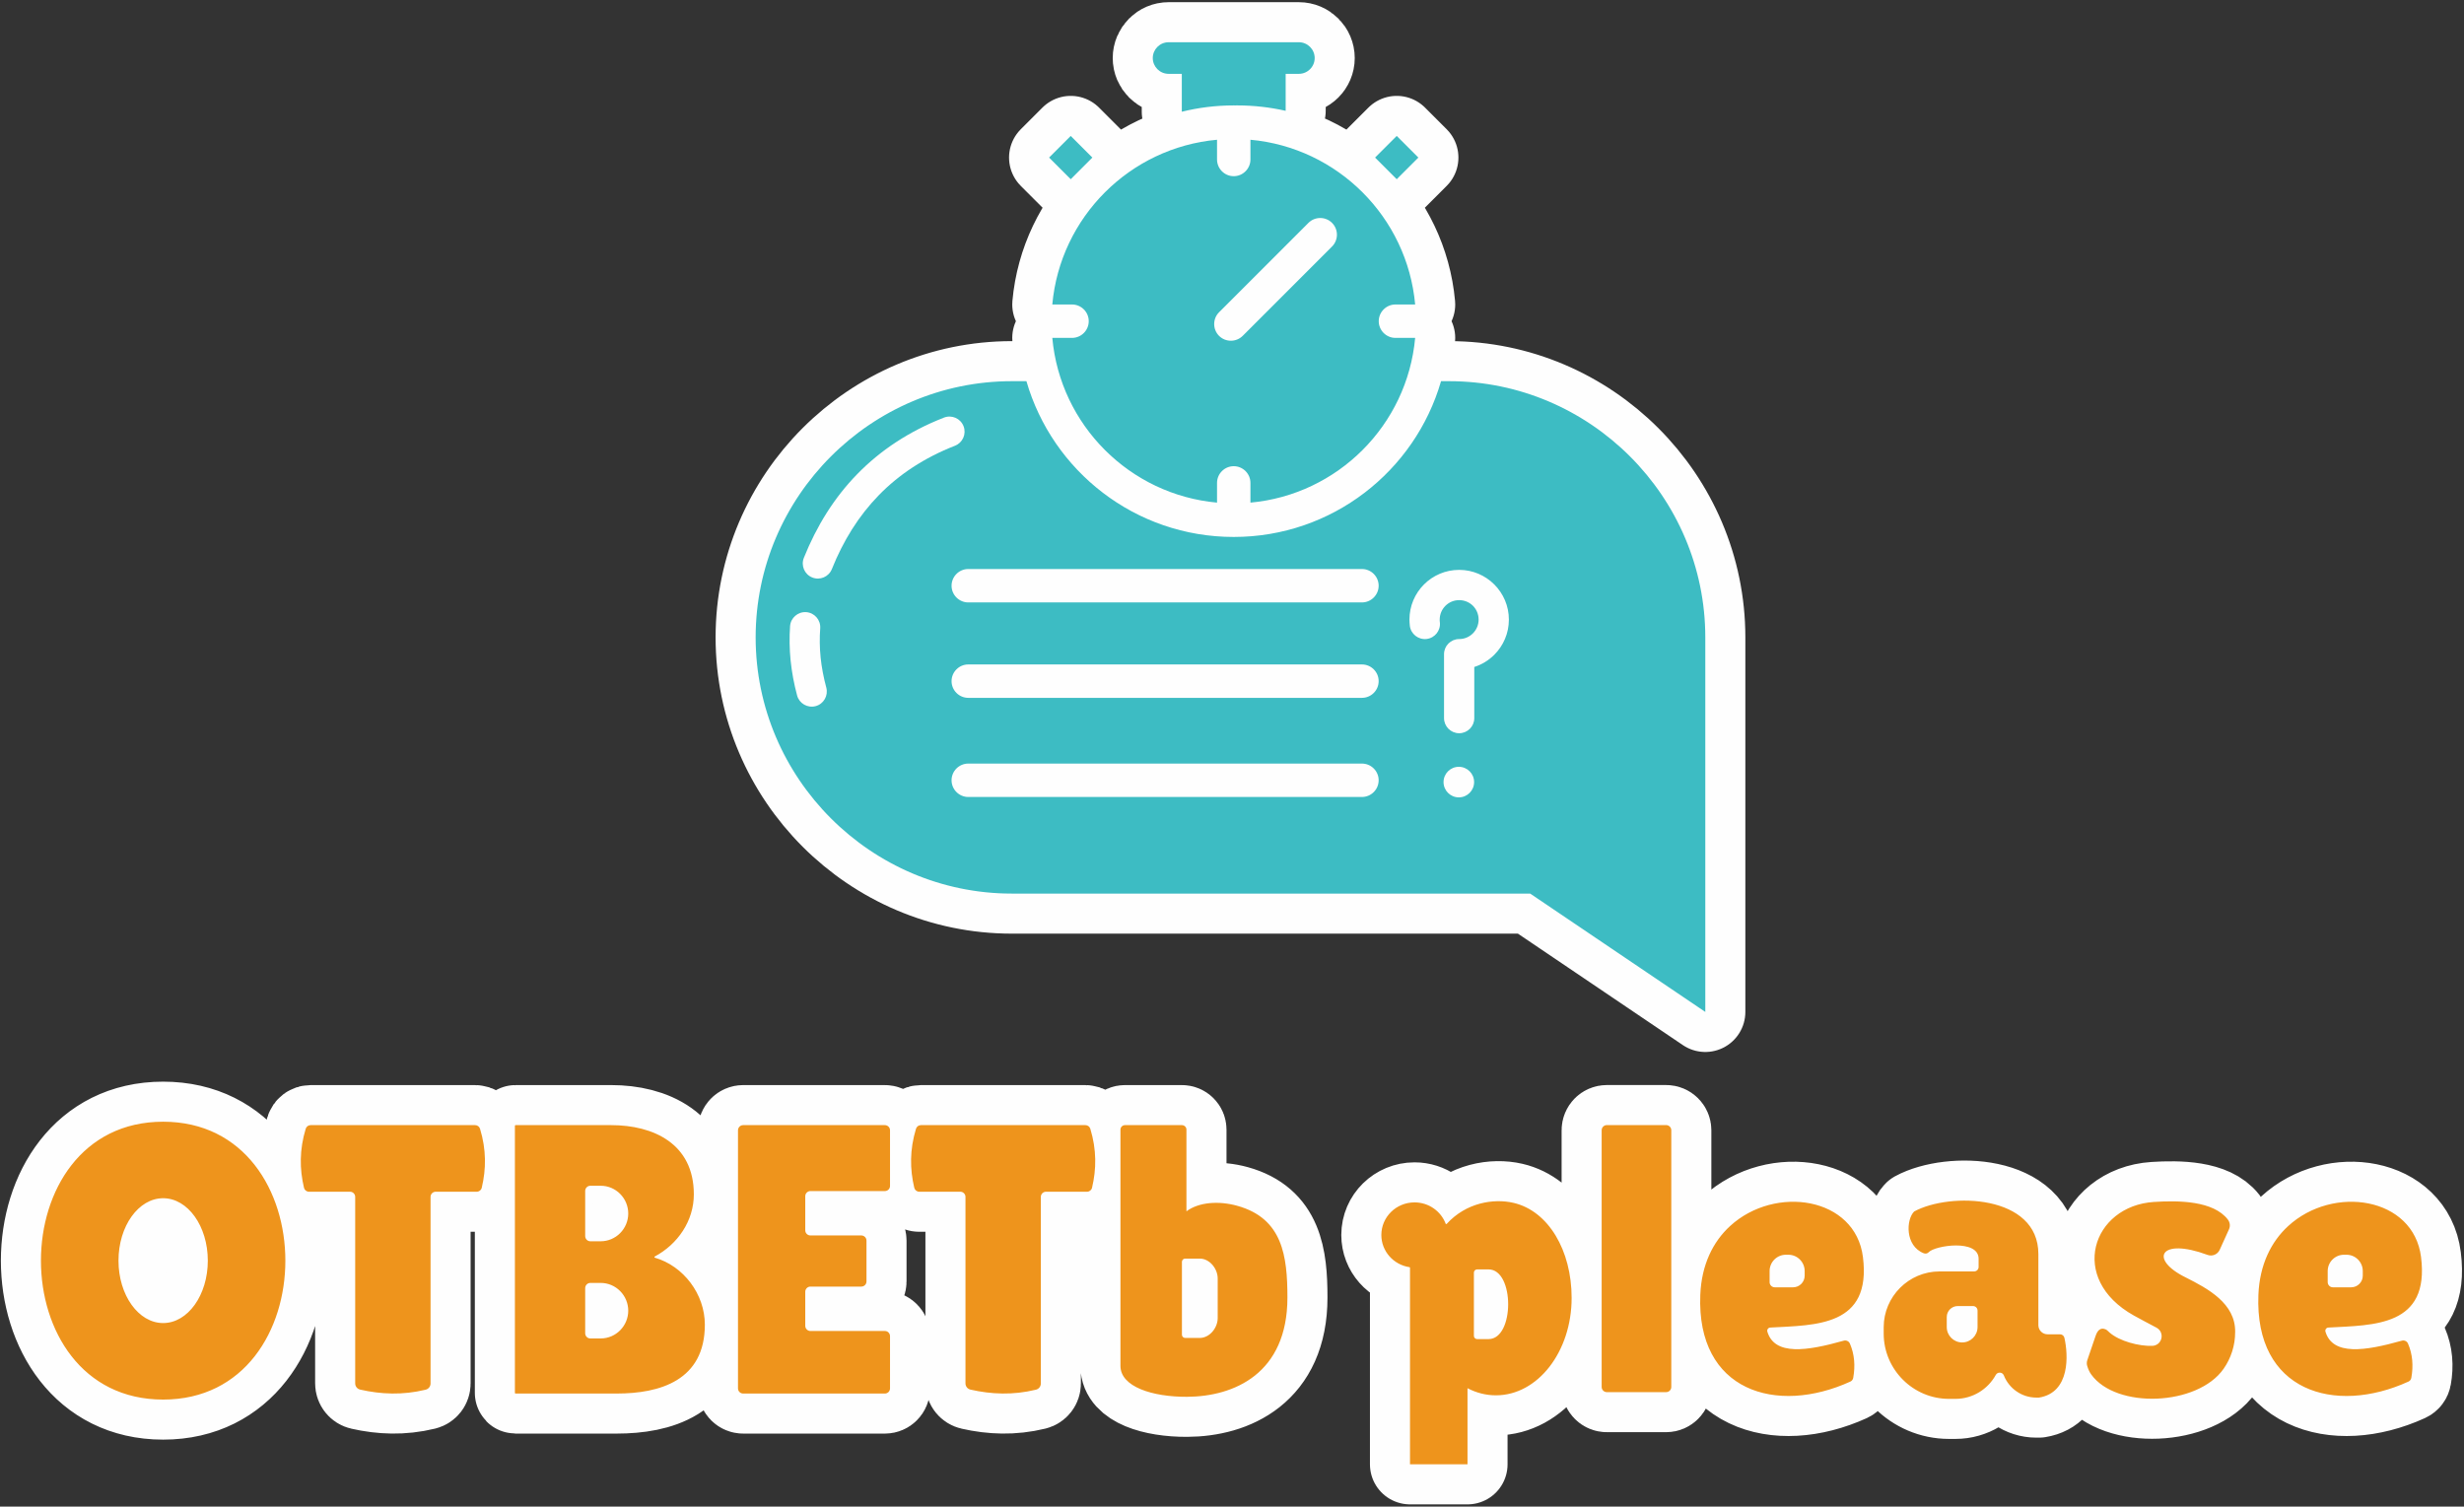 <svg width="350" height="214" viewBox="0 0 350 214" fill="none" xmlns="http://www.w3.org/2000/svg">
<rect x="0" y="0" width="350" height="214" fill="#333333" stroke="none"/>
<path fill-rule="evenodd" clip-rule="evenodd" d="M169.338 10.312H171.217H185.969H187.848C189.083 10.312 190.092 11.321 190.092 12.556C190.092 13.79 189.083 14.8 187.848 14.8H185.969V20.054C183.767 19.552 181.476 19.286 179.122 19.286L178.746 19.288L178.593 19.286C176.05 19.286 173.58 19.598 171.217 20.181V14.8H169.338C168.103 14.8 167.094 13.79 167.094 12.556C167.094 11.321 168.103 10.312 169.338 10.312ZM180.966 24.163C193.365 25.291 203.237 35.164 204.364 47.562H201.563C200.258 47.562 199.191 48.629 199.191 49.934V49.935C199.191 51.24 200.258 52.307 201.563 52.307H204.364C203.237 64.706 193.364 74.578 180.966 75.705V72.904C180.966 71.599 179.899 70.532 178.594 70.532H178.593C177.288 70.532 176.221 71.599 176.221 72.904V75.705C163.821 74.578 153.95 64.706 152.822 52.307H155.625C156.93 52.307 157.997 51.24 157.997 49.935V49.934C157.997 48.629 156.93 47.562 155.625 47.562H152.822C153.948 35.164 163.821 25.291 176.221 24.163V26.966C176.221 28.271 177.288 29.338 178.593 29.338H178.594C179.899 29.338 180.966 28.271 180.966 26.966V24.163ZM147.074 58.457H149.146C152.839 71.237 164.624 80.582 178.593 80.582C192.562 80.582 204.347 71.237 208.039 58.457H209.185C229.201 58.457 245.577 74.833 245.577 94.849V104.135V131.241V148.049L220.702 131.241H147.074C127.058 131.241 110.682 114.864 110.682 94.849C110.682 74.833 127.058 58.457 147.074 58.457ZM155.44 23.621L158.513 26.694L155.44 29.768L152.366 26.694L155.44 23.621ZM201.745 23.621L204.818 26.694L201.745 29.768L198.672 26.694L201.745 23.621Z" fill="#19676B"/>
<path fill-rule="evenodd" clip-rule="evenodd" d="M165.991 6H167.87H182.622H184.501C185.736 6 186.745 7.01 186.745 8.244C186.745 9.478 185.736 10.488 184.501 10.488H182.622V15.742C180.42 15.241 178.129 14.974 175.776 14.974L175.4 14.976L175.246 14.974C172.703 14.974 170.233 15.286 167.87 15.87V10.488H165.991C164.756 10.488 163.747 9.478 163.747 8.244C163.747 7.01 164.756 6 165.991 6ZM177.619 19.851C190.018 20.979 199.891 30.852 201.017 43.25H198.216C196.912 43.25 195.844 44.318 195.844 45.623V45.623C195.844 46.928 196.912 47.996 198.216 47.996H201.017C199.89 60.395 190.017 70.266 177.619 71.394V68.592C177.619 67.287 176.552 66.22 175.247 66.22H175.246C173.941 66.22 172.874 67.287 172.874 68.592V71.394C160.474 70.266 150.603 60.395 149.475 47.996H152.279C153.584 47.996 154.651 46.928 154.651 45.623V45.623C154.651 44.318 153.584 43.25 152.279 43.25H149.475C150.601 30.852 160.474 20.979 172.874 19.851V22.654C172.874 23.959 173.941 25.026 175.246 25.026H175.247C176.552 25.026 177.619 23.959 177.619 22.654V19.851ZM143.728 54.145H145.8C149.492 66.925 161.277 76.271 175.246 76.271C189.215 76.271 201 66.925 204.693 54.145H205.839C225.854 54.145 242.23 70.521 242.23 90.537V99.823V126.929V143.737L217.355 126.929H143.728C123.712 126.929 107.336 110.553 107.336 90.537C107.336 70.521 123.712 54.145 143.728 54.145ZM152.093 19.309L155.166 22.382L152.093 25.456L149.02 22.382L152.093 19.309ZM198.399 19.309L201.472 22.382L198.399 25.456L195.325 22.382L198.399 19.309Z" stroke="#FEFEFE" stroke-width="11.379" stroke-miterlimit="22.926" stroke-linecap="round" stroke-linejoin="round"/>
<path fill-rule="evenodd" clip-rule="evenodd" d="M165.991 6H167.87H182.622H184.501C185.736 6 186.745 7.01 186.745 8.244C186.745 9.478 185.736 10.488 184.501 10.488H182.622V15.742C180.42 15.241 178.129 14.974 175.776 14.974L175.4 14.976L175.246 14.974C172.703 14.974 170.233 15.286 167.87 15.87V10.488H165.991C164.756 10.488 163.747 9.478 163.747 8.244C163.747 7.01 164.756 6 165.991 6ZM177.619 19.851C190.018 20.979 199.891 30.852 201.017 43.25H198.216C196.912 43.25 195.844 44.318 195.844 45.623V45.623C195.844 46.928 196.912 47.996 198.216 47.996H201.017C199.89 60.395 190.017 70.266 177.619 71.394V68.592C177.619 67.287 176.552 66.22 175.247 66.22H175.246C173.941 66.22 172.874 67.287 172.874 68.592V71.394C160.474 70.266 150.603 60.395 149.475 47.996H152.279C153.584 47.996 154.651 46.928 154.651 45.623V45.623C154.651 44.318 153.584 43.25 152.279 43.25H149.475C150.601 30.852 160.474 20.979 172.874 19.851V22.654C172.874 23.959 173.941 25.026 175.246 25.026H175.247C176.552 25.026 177.619 23.959 177.619 22.654V19.851ZM143.728 54.145H145.8C149.492 66.925 161.277 76.271 175.246 76.271C189.215 76.271 201 66.925 204.693 54.145H205.839C225.854 54.145 242.23 70.521 242.23 90.537V99.823V126.929V143.737L217.355 126.929H143.728C123.712 126.929 107.336 110.553 107.336 90.537C107.336 70.521 123.712 54.145 143.728 54.145ZM152.093 19.309L155.166 22.382L152.093 25.456L149.02 22.382L152.093 19.309ZM198.399 19.309L201.472 22.382L198.399 25.456L195.325 22.382L198.399 19.309Z" fill="#3DBCC3"/>
<path fill-rule="evenodd" clip-rule="evenodd" d="M112.226 88.94C112.268 88.35 112.546 87.832 112.961 87.473C113.376 87.112 113.93 86.91 114.519 86.951C115.109 86.993 115.627 87.272 115.987 87.686C116.347 88.101 116.549 88.655 116.508 89.244C116.457 89.936 116.437 90.627 116.446 91.312C116.455 92.003 116.496 92.698 116.565 93.388C116.636 94.085 116.74 94.792 116.875 95.507C117.006 96.212 117.174 96.936 117.372 97.674C117.524 98.246 117.43 98.828 117.155 99.303C116.881 99.778 116.424 100.151 115.852 100.303C115.281 100.454 114.699 100.36 114.224 100.086C113.748 99.811 113.376 99.354 113.224 98.783C113.004 97.964 112.815 97.136 112.66 96.304C112.507 95.477 112.387 94.649 112.303 93.824C112.219 92.993 112.171 92.168 112.158 91.358C112.146 90.54 112.168 89.73 112.226 88.94ZM207.22 108.92C208.419 108.92 209.391 109.893 209.391 111.091C209.391 112.29 208.419 113.262 207.22 113.262C206.022 113.262 205.049 112.29 205.049 111.091C205.049 109.893 206.022 108.92 207.22 108.92ZM205.118 93.136V92.923C205.118 91.737 206.081 90.774 207.267 90.774C208.03 90.774 208.722 90.464 209.222 89.964C209.721 89.464 210.031 88.772 210.031 88.01C210.031 87.243 209.723 86.549 209.227 86.05C208.727 85.553 208.033 85.245 207.267 85.245C206.504 85.245 205.812 85.555 205.313 86.054C204.813 86.555 204.503 87.247 204.503 88.01L204.504 88.193L204.525 88.368C204.669 89.545 203.83 90.618 202.654 90.761C201.477 90.905 200.404 90.066 200.26 88.889L200.223 88.446L200.205 88.01C200.205 86.059 200.996 84.292 202.273 83.015C203.55 81.738 205.316 80.947 207.267 80.947C209.211 80.947 210.975 81.738 212.253 83.015L212.262 83.024C213.538 84.301 214.329 86.065 214.329 88.01C214.329 89.96 213.538 91.727 212.262 93.003C211.475 93.79 210.502 94.392 209.416 94.739V102.002C209.416 103.188 208.453 104.151 207.267 104.151C206.081 104.151 205.118 103.188 205.118 102.002V93.136ZM195.832 110.833V110.834C195.832 112.139 194.764 113.207 193.46 113.207H137.538C136.234 113.207 135.165 112.139 135.165 110.834V110.833C135.165 109.528 136.233 108.461 137.538 108.461H193.46C194.765 108.461 195.832 109.53 195.832 110.833ZM195.832 83.198V83.198C195.832 84.503 194.764 85.571 193.46 85.571H137.538C136.234 85.571 135.165 84.504 135.165 83.198V83.198C135.165 81.893 136.233 80.825 137.538 80.825H193.46C194.765 80.825 195.832 81.894 195.832 83.198ZM195.832 96.752V96.753C195.832 98.057 194.764 99.125 193.46 99.125H137.538C136.234 99.125 135.165 98.058 135.165 96.753V96.752C135.165 95.447 136.233 94.38 137.538 94.38H193.46C194.765 94.38 195.832 95.449 195.832 96.752ZM134.089 59.318C134.639 59.103 135.228 59.132 135.73 59.351C136.232 59.571 136.652 59.984 136.867 60.535C137.082 61.084 137.054 61.673 136.834 62.175C136.615 62.677 136.202 63.098 135.651 63.313C133.459 64.169 131.468 65.193 129.667 66.371C127.867 67.547 126.257 68.876 124.83 70.341C123.396 71.812 122.13 73.434 121.023 75.185C119.918 76.938 118.967 78.827 118.163 80.836C117.944 81.382 117.521 81.793 117.016 82.009C116.512 82.223 115.925 82.248 115.376 82.028C114.829 81.809 114.418 81.386 114.202 80.881C113.989 80.377 113.964 79.79 114.183 79.241C115.088 76.981 116.162 74.85 117.419 72.864C118.676 70.877 120.119 69.034 121.758 67.353C123.403 65.664 125.245 64.138 127.294 62.796C129.34 61.455 131.602 60.289 134.089 59.318Z" fill="#FEFEFE"/>
<path fill-rule="evenodd" clip-rule="evenodd" d="M189.211 31.658V31.66C190.134 32.582 190.134 34.091 189.211 35.014L176.518 47.708C175.596 48.628 174.085 48.63 173.163 47.708L173.162 47.707C172.24 46.784 172.24 45.275 173.162 44.352L185.856 31.659C186.778 30.736 188.288 30.735 189.211 31.658Z" fill="#FEFEFE"/>
<path d="M23.163 156.282C30.815 156.282 36.318 159.915 39.676 165.147C39.674 164.964 39.675 164.78 39.679 164.595L39.679 164.584C39.711 162.923 39.971 161.22 40.506 159.456C40.749 158.657 41.232 157.988 41.866 157.519C42.509 157.043 43.288 156.77 44.112 156.77H67.476C68.301 156.77 69.08 157.044 69.723 157.519C70.028 157.745 70.297 158.017 70.522 158.326C70.656 158.1 70.814 157.895 70.989 157.717C71.54 157.159 72.369 156.77 73.218 156.77H86.814C94.303 156.77 101.594 160.185 101.594 169.649C101.594 172.084 100.872 174.371 99.632 176.342C99.244 176.959 98.804 177.544 98.319 178.092C99.152 178.774 99.9 179.557 100.543 180.419C101.007 181.04 101.417 181.703 101.768 182.399V160.551C101.768 159.508 102.192 158.562 102.876 157.878C103.561 157.194 104.506 156.77 105.549 156.77H125.681C126.671 156.77 127.572 157.151 128.246 157.774C128.344 157.683 128.447 157.598 128.554 157.519C129.197 157.043 129.976 156.77 130.8 156.77H154.164C154.989 156.77 155.766 157.042 156.411 157.519C156.622 157.675 156.816 157.853 156.99 158.051C157.05 157.982 157.111 157.915 157.176 157.851C157.843 157.184 158.766 156.77 159.784 156.77H167.877C168.883 156.77 169.801 157.183 170.473 157.851L170.491 157.869C171.155 158.54 171.567 159.456 171.567 160.459V167.866C173.179 167.717 174.905 167.89 176.542 168.344C180.807 169.524 183.187 171.942 184.515 175.072C185.704 177.874 185.91 181.04 185.91 184.314C185.91 189.994 184.064 194.006 181.286 196.75C177.826 200.169 173.023 201.425 168.609 201.444L168.496 201.444V201.456C165.694 201.456 162.941 201.013 160.817 200.118C157.966 198.917 156.118 196.916 156.107 194.038V194.026H156.094V194.014H156.107L156.107 179.162C156.099 179.07 156.094 178.976 156.094 178.881V171.913C155.576 172.179 154.998 172.326 154.395 172.326H150.885V196.51C150.885 197.424 150.574 198.274 150.036 198.957C149.505 199.632 148.75 200.131 147.852 200.351C145.974 200.809 144.14 201 142.343 200.979L142.328 200.978C140.549 200.956 138.836 200.729 137.174 200.352C136.265 200.147 135.492 199.646 134.945 198.961C134.848 198.839 134.762 198.712 134.686 198.58C134.298 197.963 134.08 197.247 134.08 196.495V172.326H130.569C129.707 172.326 128.892 172.024 128.232 171.503L128.078 171.375C127.426 171.911 126.591 172.233 125.681 172.233H117.423V172.44H122.337C123.381 172.44 124.326 172.864 125.01 173.548C125.694 174.232 126.118 175.177 126.118 176.221V182.02C126.118 183.063 125.694 184.009 125.01 184.693C124.326 185.377 123.381 185.801 122.337 185.801H117.423V186.008H125.681C126.725 186.008 127.67 186.433 128.354 187.117C129.038 187.801 129.462 188.746 129.462 189.789V197.212C129.462 198.255 129.038 199.201 128.354 199.885C127.67 200.569 126.725 200.993 125.681 200.993H105.549C104.506 200.993 103.561 200.569 102.876 199.885C102.192 199.201 101.768 198.255 101.768 197.212V194.393C100.815 196.202 99.422 197.576 97.747 198.608C94.814 200.415 91.136 200.993 87.596 200.993H73.218C72.729 200.993 72.263 200.877 71.846 200.671C71.539 200.526 71.252 200.326 70.998 200.072C70.43 199.504 70.078 198.716 70.078 197.852V171.488L70.044 171.514C69.91 171.62 69.77 171.712 69.626 171.791C69.054 172.133 68.396 172.326 67.707 172.326H64.196V196.51C64.196 197.422 63.886 198.273 63.348 198.957C62.817 199.632 62.062 200.131 61.164 200.351C59.286 200.809 57.452 201 55.656 200.979L55.641 200.978C53.861 200.956 52.148 200.729 50.486 200.352C49.587 200.15 48.819 199.648 48.269 198.961C47.713 198.266 47.392 197.407 47.392 196.495V172.326H43.881C43.47 172.326 43.07 172.257 42.692 172.129C43.278 174.38 43.572 176.727 43.572 179.066C43.572 182.161 43.059 185.27 42.032 188.151C39.292 195.841 33.005 201.85 23.163 201.85C13.321 201.85 7.034 195.841 4.294 188.151C3.268 185.27 2.754 182.161 2.754 179.066C2.754 175.972 3.267 172.862 4.294 169.982C7.034 162.291 13.321 156.282 23.163 156.282ZM211.49 201.203V207.997C211.49 209.681 210.125 211.047 208.441 211.047H200.274C198.589 211.047 197.224 209.681 197.224 207.997V182.167C196.397 181.722 195.661 181.132 195.049 180.431C193.867 179.078 193.153 177.326 193.153 175.42C193.153 173.297 194.031 171.374 195.451 169.98C196.858 168.598 198.792 167.743 200.916 167.743C202.544 167.743 204.062 168.247 205.319 169.106C205.525 169.246 205.723 169.396 205.913 169.555C206.872 168.955 207.877 168.504 208.889 168.185C211.237 167.445 213.648 167.428 215.645 167.89C218.951 168.655 221.66 170.823 223.523 173.867C223.86 174.417 224.169 174.997 224.448 175.602V160.543C224.448 159.5 224.873 158.555 225.557 157.87C226.241 157.186 227.186 156.762 228.23 156.762H236.657C237.701 156.762 238.646 157.186 239.33 157.87C240.014 158.555 240.438 159.5 240.438 160.543V176.14C241.3 174.495 242.4 173.085 243.676 171.915C246.255 169.549 249.473 168.183 252.682 167.781C254.889 167.505 257.122 167.69 259.167 168.321C261.3 168.981 263.222 170.125 264.707 171.743C266.251 173.427 267.311 175.583 267.637 178.19C267.749 179.084 267.805 179.917 267.811 180.693C268.395 180.122 269.042 179.614 269.74 179.182C268.794 178.117 268.289 176.807 268.12 175.51C267.952 174.212 268.129 172.878 268.537 171.823C268.825 171.078 269.244 170.414 269.768 169.903C269.964 169.716 270.186 169.55 270.435 169.415C272.63 168.219 275.832 167.492 279.031 167.492C281.353 167.492 283.754 167.868 285.87 168.715C288.213 169.653 290.199 171.167 291.409 173.387C292.155 174.756 292.579 176.331 292.579 178.126V186.48H292.603C293.458 186.48 294.256 186.776 294.897 187.286C295.028 187.389 295.151 187.501 295.266 187.622C295.629 186.939 296.193 186.218 297.123 185.869C296.276 184.843 295.643 183.756 295.207 182.645C294.388 180.56 294.267 178.409 294.735 176.402C295.198 174.414 296.243 172.58 297.761 171.106C299.725 169.2 302.474 167.903 305.755 167.691C307.697 167.566 310.031 167.524 312.237 167.89C314.848 168.324 317.268 169.326 318.843 171.361C319.35 172.016 319.652 172.767 319.744 173.553C319.836 174.332 319.716 175.127 319.377 175.876L318.061 178.781C317.591 179.818 316.769 180.59 315.797 181.014C316.283 181.356 316.756 181.726 317.206 182.13C317.417 182.32 317.622 182.516 317.819 182.718C318.007 180.7 318.484 178.868 319.195 177.229C320.114 175.109 321.403 173.336 322.952 171.915C325.531 169.549 328.749 168.183 331.958 167.781C334.165 167.505 336.398 167.689 338.443 168.321C340.577 168.981 342.498 170.125 343.983 171.743C345.528 173.427 346.587 175.583 346.913 178.19C347.571 183.447 346.327 186.587 344.048 188.492C344.365 188.816 344.629 189.204 344.82 189.645L344.822 189.65L344.832 189.645C345.282 190.686 345.551 191.785 345.657 192.934C345.757 194.02 345.698 195.126 345.496 196.248C345.386 196.862 345.139 197.418 344.773 197.892C344.395 198.379 343.912 198.765 343.341 199.025L343.168 199.096C339.597 200.693 335.909 201.454 332.502 201.314C329.677 201.198 327.035 200.476 324.782 199.113C322.678 197.841 320.926 196.031 319.685 193.659C319.335 194.55 318.886 195.385 318.353 196.152C317.649 197.164 316.745 198.046 315.698 198.796C313.143 200.624 309.681 201.607 306.29 201.712C302.858 201.817 299.398 201.019 296.9 199.283C296.342 198.894 295.825 198.455 295.359 197.963C294.45 199.591 292.971 200.883 290.653 201.416L290.391 201.47C290.145 201.534 289.886 201.568 289.619 201.568H289.244C287.589 201.568 286.039 201.054 284.748 200.175C284.449 199.97 284.164 199.746 283.895 199.503C283.494 199.839 283.066 200.144 282.614 200.411C281.181 201.261 279.516 201.749 277.749 201.749H276.835C273.442 201.749 270.36 200.364 268.127 198.131C267.427 197.431 266.811 196.648 266.294 195.797C266.272 195.947 266.247 196.098 266.22 196.248C266.108 196.864 265.862 197.42 265.496 197.892C265.124 198.372 264.645 198.754 264.077 199.013C260.448 200.666 256.691 201.457 253.226 201.314C250.401 201.198 247.759 200.476 245.506 199.113C243.419 197.851 241.677 196.059 240.438 193.715V197.011C240.438 198.054 240.014 199 239.33 199.684C238.646 200.368 237.701 200.792 236.657 200.792H228.23C227.186 200.792 226.241 200.368 225.557 199.684C224.873 199 224.448 198.054 224.448 197.011V192.795C223.899 193.966 223.24 195.047 222.489 196.014C219.977 199.247 216.442 201.247 212.479 201.247C212.148 201.247 211.818 201.232 211.49 201.203Z" fill="#FEFEFE"/>
<path fill-rule="evenodd" clip-rule="evenodd" d="M23.174 159.332C46.32 159.332 46.32 198.801 23.174 198.801C0.029 198.801 0.029 159.332 23.174 159.332ZM284.642 195.378C285.371 197.213 287.168 198.519 289.256 198.519C289.381 198.519 289.505 198.519 289.63 198.519C294.108 197.798 293.783 192.394 293.239 190.026C293.171 189.732 292.916 189.53 292.614 189.53C292.024 189.53 291.435 189.53 290.844 189.53C290.138 189.53 289.559 188.962 289.541 188.261V188.227V182.301V178.126C289.541 169.684 276.976 169.316 271.9 172.083C270.754 173.201 270.563 176.973 273.272 178.022C273.519 178.117 273.798 178.052 273.974 177.86C274.849 176.913 281.054 175.96 281.054 178.804V179.959C281.054 180.312 280.767 180.599 280.413 180.599H275.499H275.498C271.137 180.599 267.57 184.166 267.57 188.528V189.424C267.57 194.526 271.743 198.7 276.846 198.7H277.761C280.22 198.7 282.373 197.325 283.487 195.305C283.609 195.082 283.835 194.959 284.088 194.975C284.341 194.991 284.549 195.142 284.642 195.378ZM280.262 185.517H278.084C277.228 185.517 276.528 186.217 276.528 187.074V188.501C276.528 189.705 277.511 190.687 278.714 190.687H278.715C279.919 190.687 280.902 189.705 280.902 188.501V186.157C280.902 185.804 280.615 185.517 280.262 185.517ZM305.957 170.729C309.501 170.5 314.392 170.563 316.448 173.219C316.767 173.632 316.827 174.15 316.613 174.625L315.297 177.53C314.998 178.188 314.247 178.501 313.57 178.25C306.781 175.732 305.221 178.887 310.498 181.466C313.582 183.019 317.567 185.136 317.494 189.214C317.494 191.145 316.89 192.936 315.863 194.413C312.169 199.725 300.587 200.18 297.035 195.215C296.785 194.866 296.617 194.463 296.486 194.045C296.395 193.755 296.398 193.479 296.497 193.191L297.651 189.807C297.771 189.489 298.058 188.585 298.851 188.752C299.27 188.839 299.347 189.01 299.636 189.264C301.055 190.517 303.857 191.241 305.73 191.17C306.358 191.147 306.874 190.719 307.015 190.106C307.155 189.494 306.878 188.884 306.323 188.589C305.183 187.982 304.003 187.363 303.114 186.869C293.692 181.621 297.214 171.294 305.957 170.729ZM342.044 190.848C342.701 192.369 342.825 193.999 342.518 195.712C342.474 195.956 342.327 196.147 342.102 196.249C331.626 201.022 320.232 197.63 320.796 183.91C320.972 179.643 322.599 176.379 325.025 174.154C331.434 168.273 342.83 170.018 343.899 178.559C345.135 188.434 337.209 188.211 330.734 188.571C330.59 188.579 330.468 188.646 330.385 188.765C330.303 188.884 330.28 189.02 330.322 189.159C331.354 192.582 335.909 191.921 341.174 190.435C341.529 190.336 341.898 190.51 342.044 190.848ZM331.372 182.854H333.975C334.881 182.854 335.621 182.113 335.621 181.207V180.541C335.621 179.269 334.581 178.228 333.308 178.228H332.953C331.681 178.228 330.64 179.269 330.64 180.541V182.122C330.64 182.525 330.968 182.854 331.372 182.854ZM262.768 190.848C263.425 192.369 263.549 193.999 263.242 195.712C263.198 195.956 263.051 196.147 262.826 196.249C252.35 201.022 240.956 197.63 241.52 183.91C241.695 179.643 243.323 176.379 245.748 174.154C252.158 168.273 263.554 170.018 264.623 178.559C265.859 188.434 257.932 188.211 251.458 188.571C251.314 188.579 251.192 188.646 251.109 188.765C251.027 188.884 251.004 189.02 251.046 189.159C252.077 192.582 256.633 191.921 261.897 190.435C262.252 190.336 262.622 190.51 262.768 190.848ZM252.095 182.854H254.699C255.604 182.854 256.345 182.113 256.345 181.207V180.541C256.345 179.269 255.304 178.228 254.032 178.228H253.677C252.405 178.228 251.364 179.269 251.364 180.541V182.122C251.364 182.525 251.692 182.854 252.095 182.854ZM228.241 159.812H236.668C237.072 159.812 237.4 160.14 237.4 160.543V197.011C237.4 197.414 237.072 197.743 236.668 197.743H228.241C227.838 197.743 227.509 197.414 227.509 197.011V160.543C227.509 160.14 227.838 159.812 228.241 159.812ZM208.452 197.187V207.997H200.285V180.083C200.285 180.038 200.252 179.999 200.207 179.993C197.945 179.654 196.214 177.734 196.214 175.42C196.214 172.865 198.323 170.793 200.927 170.793C202.954 170.793 204.683 172.051 205.347 173.814C205.359 173.844 205.383 173.865 205.415 173.872C205.447 173.878 205.478 173.867 205.5 173.843C208.263 170.812 212.173 170.207 214.978 170.856C219.954 172.008 223.243 177.627 223.243 184.359C223.243 192.001 218.43 198.197 212.49 198.197C211.062 198.197 209.699 197.838 208.452 197.187ZM209.817 180.31H211.444C215.157 180.31 215.154 190.21 211.444 190.21H209.817C209.566 190.21 209.36 190.005 209.36 189.753V180.768C209.36 180.516 209.566 180.31 209.817 180.31ZM182.872 184.314C182.872 195.121 175.274 198.378 168.608 198.407C163.687 198.427 159.155 196.982 159.155 194.014L159.156 178.881H159.155V160.459C159.155 160.106 159.443 159.819 159.796 159.819H167.889C168.241 159.819 168.529 160.106 168.529 160.459V167.608V170.806C168.529 171.224 168.529 171.64 168.529 172.057C170.32 170.728 173.154 170.557 175.744 171.274C182.196 173.059 182.872 178.414 182.872 184.314ZM168.344 178.776H170.428C171.825 178.776 172.968 180.212 172.968 181.6V187.231C172.968 188.618 171.815 190.046 170.428 190.046H168.344C168.092 190.046 167.887 189.84 167.887 189.588V179.233C167.887 178.982 168.092 178.776 168.344 178.776ZM153.914 159.819H154.175C154.503 159.819 154.78 160.027 154.875 160.337C155.777 163.309 155.75 166.054 155.119 168.715C155.04 169.045 154.75 169.277 154.407 169.277H154.188H148.578C148.175 169.277 147.846 169.604 147.846 170.007V196.51C147.846 196.936 147.563 197.295 147.148 197.397C143.891 198.191 140.816 198.058 137.852 197.386C137.431 197.291 137.141 196.926 137.141 196.495V170.007C137.141 169.604 136.812 169.277 136.409 169.277H130.799H130.58C130.237 169.277 129.947 169.046 129.868 168.715C129.237 166.055 129.211 163.309 130.112 160.337C130.206 160.027 130.484 159.819 130.812 159.819C138.695 159.819 146.03 159.819 153.914 159.819ZM105.561 159.819H125.693C126.096 159.819 126.424 160.147 126.424 160.551V168.452C126.424 168.855 126.096 169.183 125.693 169.183H115.116C114.713 169.183 114.384 169.511 114.384 169.915V174.758C114.384 175.161 114.713 175.489 115.116 175.489H122.348C122.752 175.489 123.08 175.817 123.08 176.221V182.02C123.08 182.424 122.752 182.752 122.348 182.752H115.116C114.713 182.752 114.384 183.08 114.384 183.484V188.327C114.384 188.73 114.713 189.058 115.116 189.058H125.693C126.096 189.058 126.424 189.386 126.424 189.789V197.212C126.424 197.616 126.096 197.944 125.693 197.944H105.561C105.158 197.944 104.829 197.616 104.829 197.212V160.551C104.829 160.147 105.158 159.819 105.561 159.819ZM73.229 197.943H87.607C93.738 197.943 100.12 196.084 100.12 188.162V188.161C100.12 183.803 97.073 179.823 93.023 178.648C92.986 178.638 92.962 178.608 92.957 178.569C92.953 178.531 92.972 178.496 93.005 178.479C96.261 176.739 98.556 173.433 98.556 169.65V169.649C98.556 162.426 92.769 159.819 86.825 159.819H73.229C73.188 159.819 73.139 159.869 73.139 159.911V178.356V179.407V197.852C73.139 197.902 73.179 197.943 73.229 197.943ZM83.855 168.428H85.328C87.479 168.428 89.239 170.202 89.239 172.371C89.239 174.541 87.479 176.315 85.328 176.315H83.855C83.452 176.315 83.124 175.984 83.124 175.577V169.165C83.124 168.759 83.452 168.428 83.855 168.428ZM83.855 182.231H85.328C87.479 182.231 89.239 184.005 89.239 186.175C89.239 188.344 87.479 190.119 85.328 190.119H83.855C83.452 190.119 83.124 189.787 83.124 189.381V182.968C83.124 182.562 83.452 182.231 83.855 182.231ZM67.226 159.819H67.487C67.815 159.819 68.093 160.027 68.187 160.337C69.09 163.309 69.062 166.054 68.431 168.715C68.353 169.045 68.062 169.277 67.719 169.277H67.5H61.89C61.487 169.277 61.158 169.604 61.158 170.007V196.51C61.158 196.936 60.875 197.295 60.461 197.397C57.203 198.191 54.128 198.058 51.164 197.386C50.743 197.291 50.453 196.926 50.453 196.495V170.007C50.453 169.604 50.124 169.277 49.721 169.277H44.111H43.892C43.549 169.277 43.259 169.046 43.18 168.715C42.549 166.055 42.523 163.309 43.424 160.337C43.518 160.027 43.796 159.819 44.124 159.819C52.007 159.819 59.342 159.819 67.226 159.819ZM23.174 170.2C26.679 170.2 29.519 174.17 29.519 179.066C29.519 183.963 26.679 187.932 23.174 187.932C19.671 187.932 16.83 183.963 16.83 179.066C16.83 174.17 19.671 170.2 23.174 170.2Z" stroke="#FEFEFE" stroke-width="11.379" stroke-miterlimit="22.926" stroke-linecap="round" stroke-linejoin="round"/>
<path fill-rule="evenodd" clip-rule="evenodd" d="M23.174 159.332C46.32 159.332 46.32 198.801 23.174 198.801C0.029 198.801 0.029 159.332 23.174 159.332ZM284.642 195.378C285.371 197.213 287.168 198.519 289.256 198.519C289.381 198.519 289.505 198.519 289.63 198.519C294.108 197.798 293.783 192.394 293.239 190.026C293.171 189.732 292.916 189.53 292.614 189.53C292.024 189.53 291.435 189.53 290.844 189.53C290.138 189.53 289.559 188.962 289.541 188.261V188.227V182.301V178.126C289.541 169.684 276.976 169.316 271.9 172.083C270.754 173.201 270.563 176.973 273.272 178.022C273.519 178.117 273.798 178.052 273.974 177.86C274.849 176.913 281.054 175.96 281.054 178.804V179.959C281.054 180.312 280.767 180.599 280.413 180.599H275.499H275.498C271.137 180.599 267.57 184.166 267.57 188.528V189.424C267.57 194.526 271.743 198.7 276.846 198.7H277.761C280.22 198.7 282.373 197.325 283.487 195.305C283.609 195.082 283.835 194.959 284.088 194.975C284.341 194.991 284.549 195.142 284.642 195.378ZM280.262 185.517H278.084C277.228 185.517 276.528 186.217 276.528 187.074V188.501C276.528 189.705 277.511 190.687 278.714 190.687H278.715C279.919 190.687 280.902 189.705 280.902 188.501V186.157C280.902 185.804 280.615 185.517 280.262 185.517ZM305.957 170.729C309.501 170.5 314.392 170.563 316.448 173.219C316.767 173.632 316.827 174.15 316.613 174.625L315.297 177.53C314.998 178.188 314.247 178.501 313.57 178.25C306.781 175.732 305.221 178.887 310.498 181.466C313.582 183.019 317.567 185.136 317.494 189.214C317.494 191.145 316.89 192.936 315.863 194.413C312.169 199.725 300.587 200.18 297.035 195.215C296.785 194.866 296.617 194.463 296.486 194.045C296.395 193.755 296.398 193.479 296.497 193.191L297.651 189.807C297.771 189.489 298.058 188.585 298.851 188.752C299.27 188.839 299.347 189.01 299.636 189.264C301.055 190.517 303.857 191.241 305.73 191.17C306.358 191.147 306.874 190.719 307.015 190.106C307.155 189.494 306.878 188.884 306.323 188.589C305.183 187.982 304.003 187.363 303.114 186.869C293.692 181.621 297.214 171.294 305.957 170.729ZM342.044 190.848C342.701 192.369 342.825 193.999 342.518 195.712C342.474 195.956 342.327 196.147 342.102 196.249C331.626 201.022 320.232 197.63 320.796 183.91C320.972 179.643 322.599 176.379 325.025 174.154C331.434 168.273 342.83 170.018 343.899 178.559C345.135 188.434 337.209 188.211 330.734 188.571C330.59 188.579 330.468 188.646 330.385 188.765C330.303 188.884 330.28 189.02 330.322 189.159C331.354 192.582 335.909 191.921 341.174 190.435C341.529 190.336 341.898 190.51 342.044 190.848ZM331.372 182.854H333.975C334.881 182.854 335.621 182.113 335.621 181.207V180.541C335.621 179.269 334.581 178.228 333.308 178.228H332.953C331.681 178.228 330.64 179.269 330.64 180.541V182.122C330.64 182.525 330.968 182.854 331.372 182.854ZM262.768 190.848C263.425 192.369 263.549 193.999 263.242 195.712C263.198 195.956 263.051 196.147 262.826 196.249C252.35 201.022 240.956 197.63 241.52 183.91C241.695 179.643 243.323 176.379 245.748 174.154C252.158 168.273 263.554 170.018 264.623 178.559C265.859 188.434 257.932 188.211 251.458 188.571C251.314 188.579 251.192 188.646 251.109 188.765C251.027 188.884 251.004 189.02 251.046 189.159C252.077 192.582 256.633 191.921 261.897 190.435C262.252 190.336 262.622 190.51 262.768 190.848ZM252.096 182.854H254.699C255.604 182.854 256.345 182.113 256.345 181.207V180.541C256.345 179.269 255.304 178.228 254.032 178.228H253.677C252.405 178.228 251.364 179.269 251.364 180.541V182.122C251.364 182.525 251.692 182.854 252.096 182.854ZM228.241 159.812H236.668C237.072 159.812 237.4 160.14 237.4 160.543V197.011C237.4 197.414 237.072 197.743 236.668 197.743H228.241C227.838 197.743 227.509 197.414 227.509 197.011V160.543C227.509 160.14 227.838 159.812 228.241 159.812ZM208.452 197.187V207.997H200.285V180.083C200.285 180.038 200.252 179.999 200.207 179.993C197.945 179.654 196.214 177.734 196.214 175.42C196.214 172.865 198.323 170.793 200.927 170.793C202.954 170.793 204.683 172.051 205.347 173.814C205.359 173.844 205.383 173.865 205.415 173.872C205.447 173.878 205.478 173.867 205.5 173.843C208.263 170.812 212.173 170.207 214.978 170.856C219.954 172.008 223.243 177.627 223.243 184.359C223.243 192.001 218.43 198.197 212.49 198.197C211.062 198.197 209.699 197.838 208.452 197.187ZM209.817 180.31H211.444C215.157 180.31 215.154 190.21 211.444 190.21H209.817C209.566 190.21 209.36 190.005 209.36 189.753V180.768C209.36 180.516 209.566 180.31 209.817 180.31ZM182.872 184.314C182.872 195.121 175.274 198.378 168.608 198.407C163.687 198.427 159.155 196.982 159.155 194.014L159.156 178.881H159.155V160.459C159.155 160.106 159.443 159.819 159.796 159.819H167.889C168.241 159.819 168.529 160.106 168.529 160.459V167.608V170.806C168.529 171.224 168.529 171.64 168.529 172.057C170.32 170.728 173.154 170.557 175.744 171.274C182.196 173.059 182.872 178.414 182.872 184.314ZM168.344 178.776H170.428C171.825 178.776 172.968 180.212 172.968 181.6V187.231C172.968 188.618 171.815 190.046 170.428 190.046H168.344C168.092 190.046 167.887 189.84 167.887 189.588V179.233C167.887 178.982 168.092 178.776 168.344 178.776ZM153.914 159.819H154.175C154.503 159.819 154.78 160.027 154.875 160.337C155.777 163.309 155.75 166.054 155.119 168.715C155.04 169.045 154.75 169.277 154.407 169.277H154.188H148.578C148.175 169.277 147.846 169.604 147.846 170.007V196.51C147.846 196.936 147.563 197.295 147.148 197.397C143.891 198.191 140.816 198.058 137.852 197.386C137.431 197.291 137.141 196.926 137.141 196.495V170.007C137.141 169.604 136.812 169.277 136.409 169.277H130.799H130.58C130.237 169.277 129.947 169.046 129.868 168.715C129.237 166.055 129.211 163.309 130.112 160.337C130.206 160.027 130.484 159.819 130.812 159.819C138.695 159.819 146.03 159.819 153.914 159.819ZM105.561 159.819H125.693C126.096 159.819 126.424 160.147 126.424 160.551V168.452C126.424 168.855 126.096 169.183 125.693 169.183H115.116C114.713 169.183 114.384 169.511 114.384 169.915V174.758C114.384 175.161 114.713 175.489 115.116 175.489H122.348C122.752 175.489 123.08 175.817 123.08 176.221V182.02C123.08 182.424 122.752 182.752 122.348 182.752H115.116C114.713 182.752 114.384 183.08 114.384 183.484V188.327C114.384 188.73 114.713 189.058 115.116 189.058H125.693C126.096 189.058 126.424 189.386 126.424 189.789V197.212C126.424 197.616 126.096 197.944 125.693 197.944H105.561C105.158 197.944 104.829 197.616 104.829 197.212V160.551C104.829 160.147 105.158 159.819 105.561 159.819ZM73.229 197.943H87.607C93.738 197.943 100.12 196.084 100.12 188.162V188.161C100.12 183.803 97.073 179.823 93.023 178.648C92.986 178.638 92.962 178.608 92.957 178.569C92.953 178.531 92.972 178.496 93.005 178.479C96.261 176.739 98.556 173.433 98.556 169.65V169.649C98.556 162.426 92.769 159.819 86.825 159.819H73.229C73.188 159.819 73.139 159.869 73.139 159.911V178.356V179.407V197.852C73.139 197.902 73.179 197.943 73.229 197.943ZM83.855 168.428H85.328C87.479 168.428 89.239 170.202 89.239 172.371C89.239 174.541 87.479 176.315 85.328 176.315H83.855C83.452 176.315 83.124 175.984 83.124 175.577V169.165C83.124 168.759 83.452 168.428 83.855 168.428ZM83.855 182.231H85.328C87.479 182.231 89.239 184.005 89.239 186.175C89.239 188.344 87.479 190.119 85.328 190.119H83.855C83.452 190.119 83.124 189.787 83.124 189.381V182.968C83.124 182.562 83.452 182.231 83.855 182.231ZM67.226 159.819H67.487C67.815 159.819 68.093 160.027 68.187 160.337C69.09 163.309 69.062 166.054 68.431 168.715C68.353 169.045 68.062 169.277 67.719 169.277H67.5H61.89C61.487 169.277 61.158 169.604 61.158 170.007V196.51C61.158 196.936 60.875 197.295 60.461 197.397C57.203 198.191 54.128 198.058 51.164 197.386C50.743 197.291 50.453 196.926 50.453 196.495V170.007C50.453 169.604 50.124 169.277 49.721 169.277H44.111H43.892C43.549 169.277 43.259 169.046 43.18 168.715C42.549 166.055 42.523 163.309 43.424 160.337C43.518 160.027 43.796 159.819 44.124 159.819C52.007 159.819 59.342 159.819 67.226 159.819ZM23.174 170.2C26.679 170.2 29.519 174.17 29.519 179.066C29.519 183.963 26.679 187.932 23.174 187.932C19.671 187.932 16.83 183.963 16.83 179.066C16.83 174.17 19.671 170.2 23.174 170.2Z" fill="#EE941C"/>
</svg>
